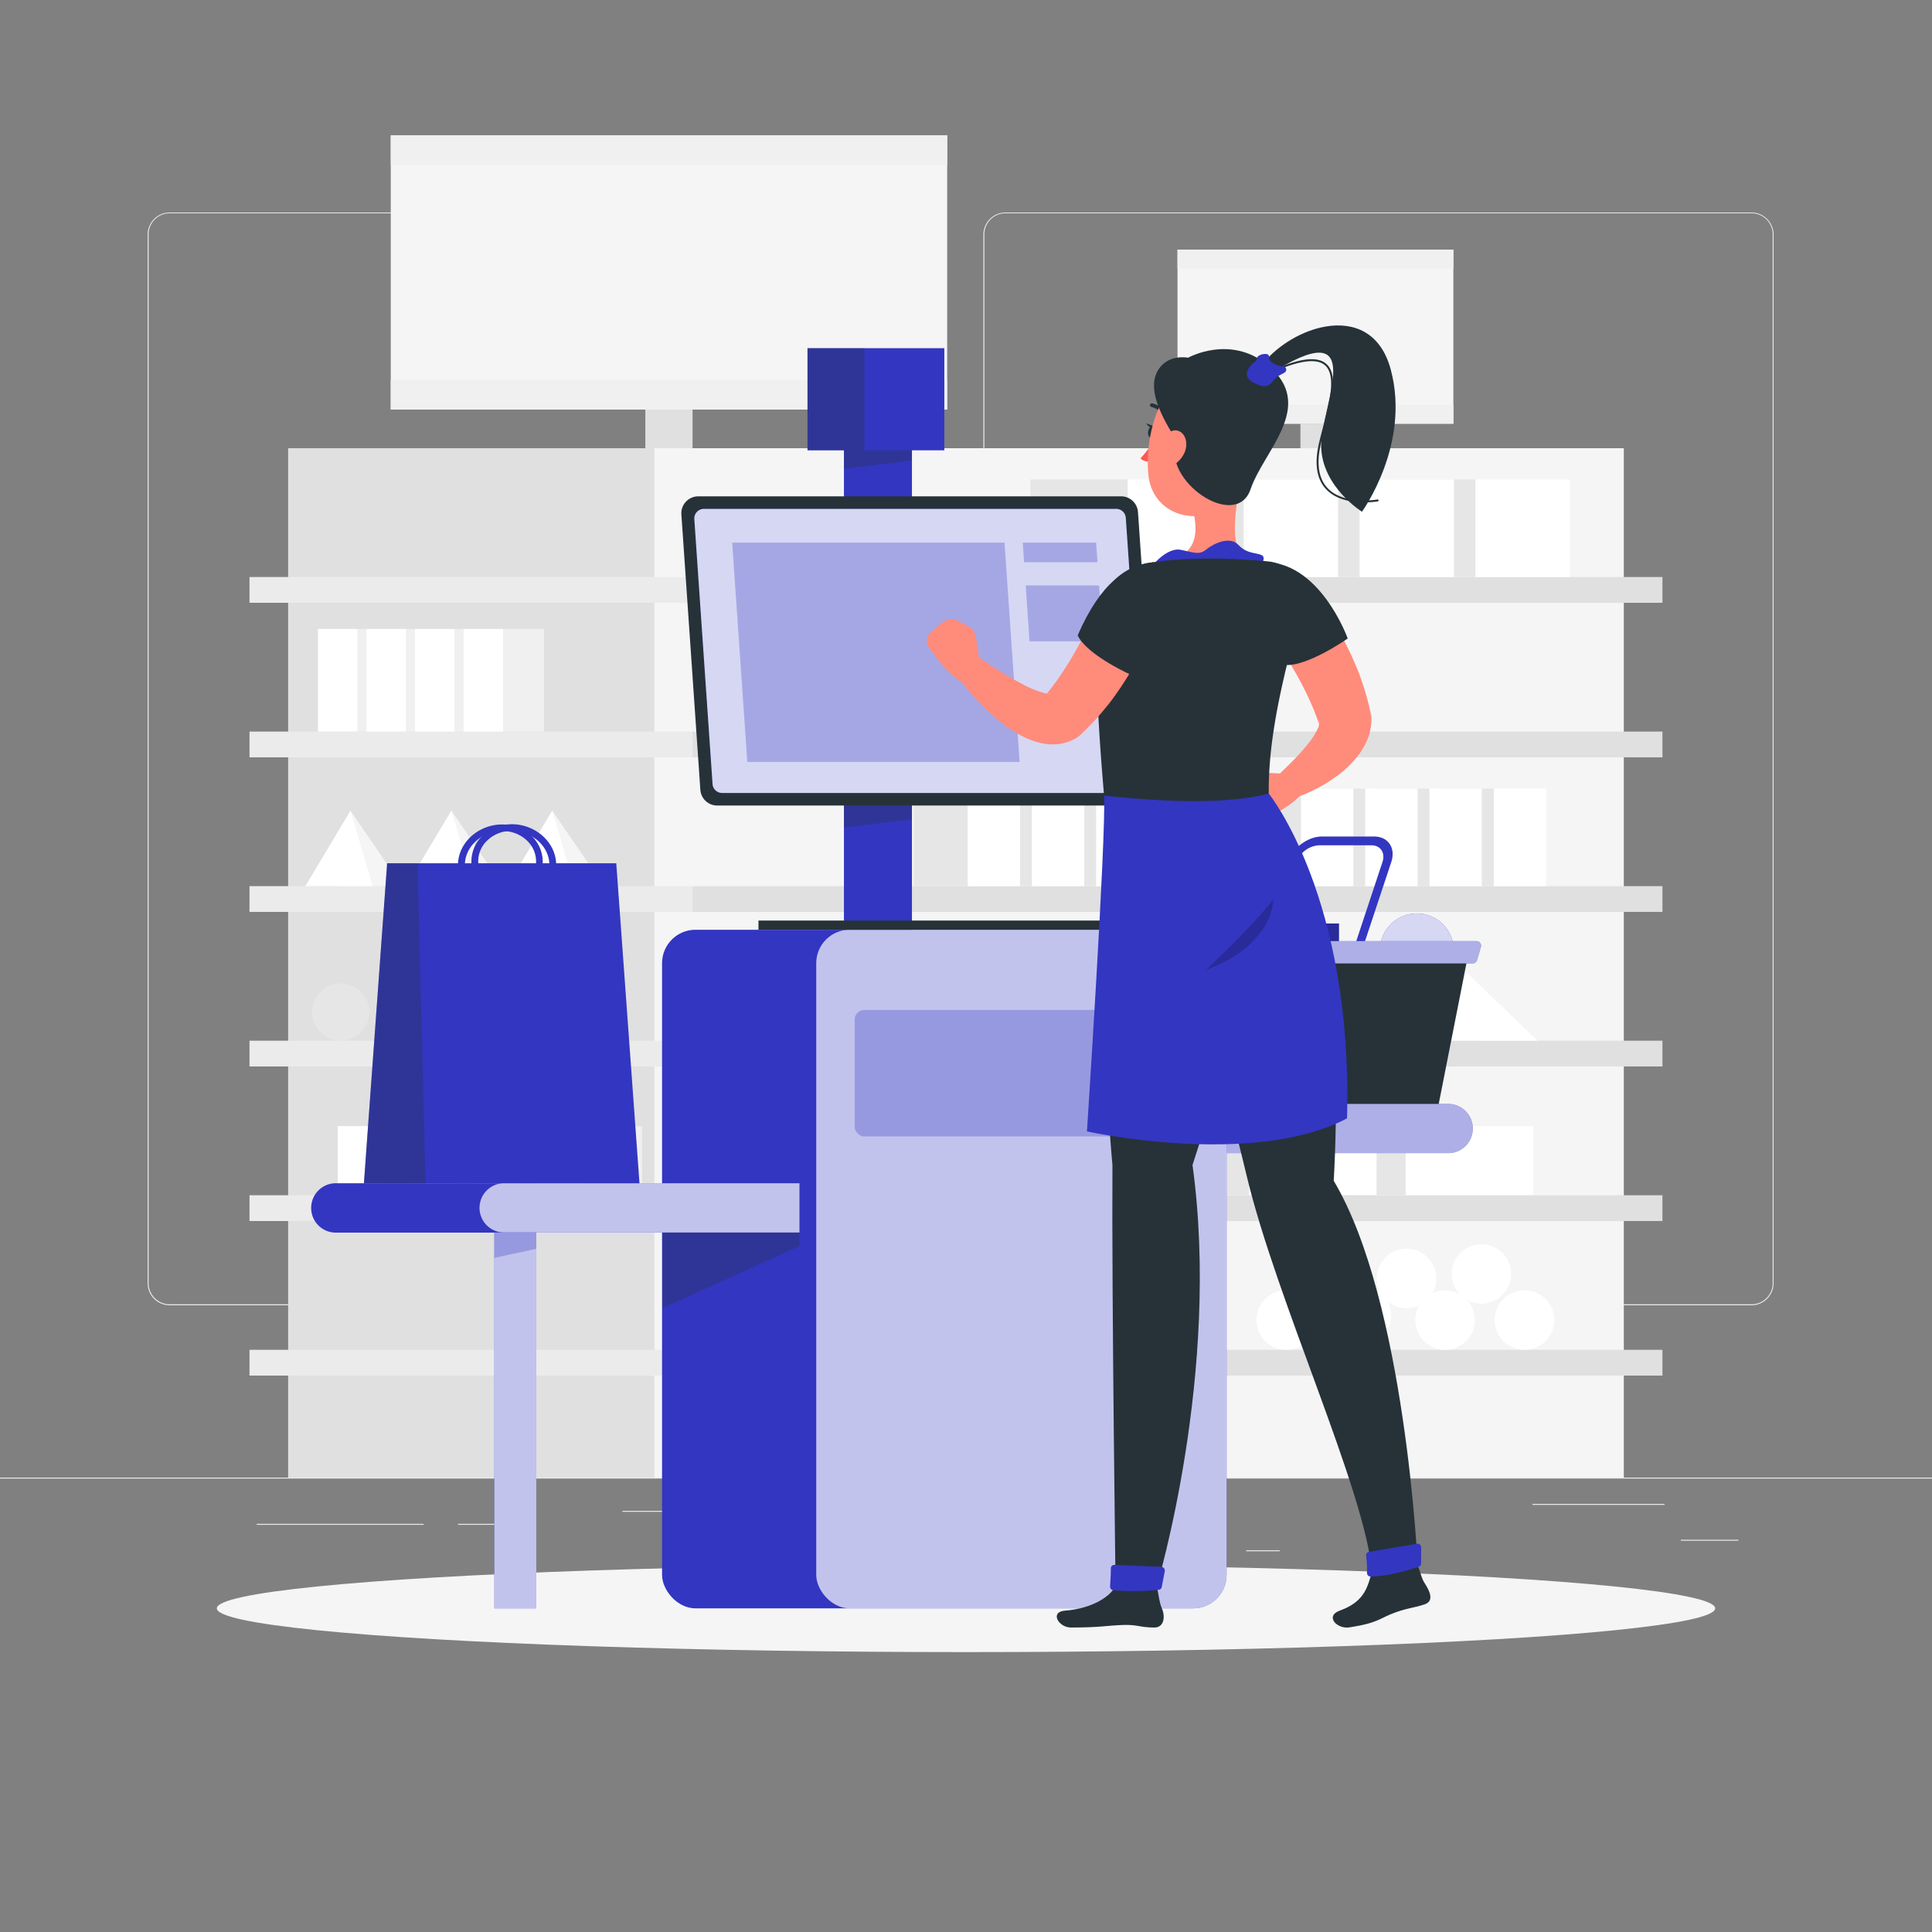 <svg xmlns="http://www.w3.org/2000/svg" viewBox="0 0 500 500"><rect x="0" y="0" width="500" height="500" fill="#808080" stroke="none"/><g id="freepik--background-complete--inject-84"><rect y="382.4" width="500" height="0.25" style="fill:#ebebeb"></rect><rect x="435" y="398.49" width="14.9" height="0.25" style="fill:#ebebeb"></rect><rect x="322.53" y="401.21" width="8.69" height="0.25" style="fill:#ebebeb"></rect><rect x="396.59" y="389.21" width="34.19" height="0.25" style="fill:#ebebeb"></rect><rect x="66.44" y="394.37" width="43.19" height="0.25" style="fill:#ebebeb"></rect><rect x="118.53" y="394.37" width="15.58" height="0.25" style="fill:#ebebeb"></rect><rect x="161.08" y="391.01" width="93.68" height="0.25" style="fill:#ebebeb"></rect><path d="M237,337.8H43.91a5.71,5.71,0,0,1-5.7-5.71V60.66A5.71,5.71,0,0,1,43.91,55H237a5.71,5.71,0,0,1,5.71,5.71V332.09A5.71,5.71,0,0,1,237,337.8ZM43.91,55.2a5.46,5.46,0,0,0-5.45,5.46V332.09a5.46,5.46,0,0,0,5.45,5.46H237a5.47,5.47,0,0,0,5.46-5.46V60.66A5.47,5.47,0,0,0,237,55.2Z" style="fill:#ebebeb"></path><path d="M453.31,337.8H260.21a5.72,5.72,0,0,1-5.71-5.71V60.66A5.72,5.72,0,0,1,260.21,55h193.1A5.71,5.71,0,0,1,459,60.66V332.09A5.71,5.71,0,0,1,453.31,337.8ZM260.21,55.2a5.47,5.47,0,0,0-5.46,5.46V332.09a5.47,5.47,0,0,0,5.46,5.46h193.1a5.47,5.47,0,0,0,5.46-5.46V60.66a5.47,5.47,0,0,0-5.46-5.46Z" style="fill:#ebebeb"></path><rect x="74.57" y="116" width="94.67" height="266.4" style="fill:#e0e0e0"></rect><rect x="169.24" y="116" width="251.01" height="266.4" transform="translate(589.48 498.4) rotate(180)" style="fill:#f5f5f5"></rect><rect x="64.57" y="149.33" width="114.67" height="6.67" style="fill:#ebebeb"></rect><rect x="179.24" y="149.33" width="251.01" height="6.67" transform="translate(609.48 305.33) rotate(180)" style="fill:#e0e0e0"></rect><rect x="64.57" y="189.33" width="114.67" height="6.67" style="fill:#ebebeb"></rect><rect x="179.24" y="189.33" width="251.01" height="6.67" transform="translate(609.48 385.33) rotate(180)" style="fill:#e0e0e0"></rect><rect x="64.57" y="229.33" width="114.67" height="6.67" style="fill:#ebebeb"></rect><rect x="179.24" y="229.33" width="251.01" height="6.67" transform="translate(609.48 465.33) rotate(180)" style="fill:#e0e0e0"></rect><rect x="64.57" y="269.33" width="114.67" height="6.67" style="fill:#ebebeb"></rect><rect x="179.24" y="269.33" width="251.01" height="6.67" transform="translate(609.48 545.33) rotate(180)" style="fill:#e0e0e0"></rect><rect x="64.57" y="309.33" width="114.67" height="6.67" style="fill:#ebebeb"></rect><rect x="179.24" y="309.33" width="251.01" height="6.67" transform="translate(609.48 625.33) rotate(180)" style="fill:#e0e0e0"></rect><rect x="64.57" y="349.33" width="114.67" height="6.67" style="fill:#ebebeb"></rect><rect x="179.24" y="349.33" width="251.01" height="6.67" transform="translate(609.48 705.33) rotate(180)" style="fill:#e0e0e0"></rect><rect x="101.13" y="35" width="144" height="71" style="fill:#f5f5f5"></rect><rect x="167.01" y="106" width="12.22" height="10" style="fill:#e0e0e0"></rect><rect x="101.13" y="98.28" width="144" height="7.72" style="fill:#f0f0f0"></rect><rect x="101.13" y="35" width="144" height="7.72" style="fill:#f0f0f0"></rect><rect x="304.74" y="64.6" width="71.39" height="45.06" style="fill:#f5f5f5"></rect><rect x="336.55" y="109.65" width="7.76" height="6.35" style="fill:#e0e0e0"></rect><rect x="304.74" y="104.76" width="71.39" height="4.9" style="fill:#f0f0f0"></rect><rect x="304.74" y="64.6" width="71.39" height="4.9" style="fill:#f0f0f0"></rect><rect x="356.63" y="124.08" width="25.25" height="25.25" style="fill:#e6e6e6"></rect><rect x="381.88" y="124.08" width="24.42" height="25.25" transform="translate(788.17 273.42) rotate(180)" style="fill:#fff"></rect><rect x="326.63" y="124.08" width="25.25" height="25.25" style="fill:#e6e6e6"></rect><rect x="351.88" y="124.08" width="24.42" height="25.25" transform="translate(728.17 273.42) rotate(180)" style="fill:#fff"></rect><rect x="296.63" y="124.08" width="25.25" height="25.25" style="fill:#e6e6e6"></rect><rect x="321.88" y="124.08" width="24.42" height="25.25" transform="translate(668.17 273.42) rotate(180)" style="fill:#fff"></rect><rect x="266.63" y="124.08" width="25.25" height="25.25" style="fill:#e6e6e6"></rect><rect x="291.88" y="124.08" width="24.42" height="25.25" transform="translate(608.17 273.42) rotate(180)" style="fill:#fff"></rect><rect x="92.52" y="162.77" width="10.58" height="26.56" transform="translate(195.61 352.11) rotate(180)" style="fill:#f0f0f0"></rect><rect x="82.29" y="162.77" width="10.23" height="26.56" style="fill:#fff"></rect><rect x="105.08" y="162.77" width="10.58" height="26.56" transform="translate(220.74 352.11) rotate(180)" style="fill:#f0f0f0"></rect><rect x="94.85" y="162.77" width="10.23" height="26.56" style="fill:#fff"></rect><rect x="117.65" y="162.77" width="10.58" height="26.56" transform="translate(245.87 352.11) rotate(180)" style="fill:#f0f0f0"></rect><rect x="107.42" y="162.77" width="10.23" height="26.56" style="fill:#fff"></rect><rect x="130.21" y="162.77" width="10.58" height="26.56" transform="translate(271.01 352.11) rotate(180)" style="fill:#f0f0f0"></rect><rect x="119.99" y="162.77" width="10.23" height="26.56" style="fill:#fff"></rect><rect x="101.17" y="291.44" width="14.24" height="17.89" transform="translate(216.58 600.78) rotate(180)" style="fill:#f0f0f0"></rect><rect x="87.4" y="291.44" width="13.77" height="17.89" style="fill:#fff"></rect><rect x="118.09" y="291.44" width="14.24" height="17.89" transform="translate(250.42 600.78) rotate(180)" style="fill:#f0f0f0"></rect><rect x="104.32" y="291.44" width="13.77" height="17.89" style="fill:#fff"></rect><rect x="135.01" y="291.44" width="14.24" height="17.89" transform="translate(284.26 600.78) rotate(180)" style="fill:#f0f0f0"></rect><rect x="121.24" y="291.44" width="13.77" height="17.89" style="fill:#fff"></rect><rect x="151.93" y="291.44" width="14.24" height="17.89" transform="translate(318.09 600.78) rotate(180)" style="fill:#f0f0f0"></rect><rect x="138.16" y="291.44" width="13.77" height="17.89" style="fill:#fff"></rect><rect x="372.6" y="204.08" width="13.99" height="25.25" style="fill:#e6e6e6"></rect><rect x="386.59" y="204.08" width="13.53" height="25.25" transform="translate(786.72 433.42) rotate(180)" style="fill:#fff"></rect><rect x="355.97" y="204.08" width="13.99" height="25.25" style="fill:#e6e6e6"></rect><rect x="369.97" y="204.08" width="13.53" height="25.25" transform="translate(753.46 433.42) rotate(180)" style="fill:#fff"></rect><rect x="339.34" y="204.08" width="13.99" height="25.25" style="fill:#e6e6e6"></rect><rect x="353.34" y="204.08" width="13.53" height="25.25" transform="translate(720.21 433.42) rotate(180)" style="fill:#fff"></rect><rect x="322.72" y="204.08" width="13.99" height="25.25" style="fill:#e6e6e6"></rect><rect x="336.71" y="204.08" width="13.53" height="25.25" transform="translate(686.96 433.42) rotate(180)" style="fill:#fff"></rect><rect x="286.34" y="204.08" width="13.99" height="25.25" style="fill:#e6e6e6"></rect><rect x="300.33" y="204.08" width="13.53" height="25.25" transform="translate(614.2 433.42) rotate(180)" style="fill:#fff"></rect><rect x="269.71" y="204.08" width="13.99" height="25.25" style="fill:#e6e6e6"></rect><rect x="283.71" y="204.08" width="13.53" height="25.25" transform="translate(580.95 433.42) rotate(180)" style="fill:#fff"></rect><rect x="253.09" y="204.08" width="13.99" height="25.25" style="fill:#e6e6e6"></rect><rect x="267.08" y="204.08" width="13.53" height="25.25" transform="translate(547.69 433.42) rotate(180)" style="fill:#fff"></rect><rect x="236.46" y="204.08" width="13.99" height="25.25" style="fill:#e6e6e6"></rect><rect x="250.45" y="204.08" width="13.53" height="25.25" transform="translate(514.44 433.42) rotate(180)" style="fill:#fff"></rect><rect x="329.69" y="291.45" width="34.1" height="17.83" style="fill:#e6e6e6"></rect><rect x="363.78" y="291.45" width="32.97" height="17.83" transform="translate(760.54 600.72) rotate(180)" style="fill:#fff"></rect><rect x="289.17" y="291.45" width="34.1" height="17.83" style="fill:#e6e6e6"></rect><rect x="323.27" y="291.45" width="32.97" height="17.83" transform="translate(679.52 600.72) rotate(180)" style="fill:#fff"></rect><rect x="248.66" y="291.45" width="34.1" height="17.83" style="fill:#e6e6e6"></rect><rect x="282.76" y="291.45" width="32.97" height="17.83" transform="translate(598.49 600.72) rotate(180)" style="fill:#fff"></rect><rect x="208.15" y="291.45" width="34.1" height="17.83" style="fill:#e6e6e6"></rect><rect x="242.25" y="291.45" width="32.97" height="17.83" transform="translate(517.47 600.72) rotate(180)" style="fill:#fff"></rect><circle cx="208.71" cy="178.08" r="11.25" style="fill:#e6e6e6"></circle><circle cx="238.71" cy="178.08" r="11.25" style="fill:#e6e6e6"></circle><circle cx="268.71" cy="178.08" r="11.25" style="fill:#e6e6e6"></circle><circle cx="298.71" cy="178.08" r="11.25" style="fill:#e6e6e6"></circle><circle cx="88.19" cy="261.92" r="7.42" transform="translate(-57.82 27.27) rotate(-13.28)" style="fill:#e6e6e6"></circle><circle cx="107.97" cy="261.92" r="7.42" transform="translate(-57.29 31.81) rotate(-13.28)" style="fill:#e6e6e6"></circle><circle cx="127.75" cy="261.92" r="7.42" transform="translate(-163.12 279.71) rotate(-67.5)" style="fill:#e6e6e6"></circle><circle cx="147.52" cy="261.92" r="7.42" transform="translate(-141.99 181.03) rotate(-45)" style="fill:#e6e6e6"></circle><circle cx="332.88" cy="341.63" r="7.71" transform="translate(-110.13 518.44) rotate(-67.5)" style="fill:#fff"></circle><circle cx="353.43" cy="341.63" r="7.71" transform="matrix(0.97, -0.23, 0.23, 0.97, -69.04, 90.34)" style="fill:#fff"></circle><circle cx="373.98" cy="341.63" r="7.71" transform="translate(-84.76 556.41) rotate(-67.5)" style="fill:#fff"></circle><circle cx="394.53" cy="341.63" r="7.71" transform="translate(-72.07 575.39) rotate(-67.5)" style="fill:#fff"></circle><circle cx="343.46" cy="330.87" r="7.71" transform="translate(-133.36 339.77) rotate(-45)" style="fill:#fff"></circle><circle cx="364.01" cy="330.87" r="7.71" transform="translate(-80.97 540.55) rotate(-67.5)" style="fill:#fff"></circle><circle cx="384.56" cy="330.87" r="7.71" transform="matrix(0.97, -0.23, 0.23, 0.97, -65.73, 97.2)" style="fill:#fff"></circle><circle cx="233.1" cy="341.63" r="7.71" transform="translate(-173.29 264.89) rotate(-45)" style="fill:#fff"></circle><circle cx="253.65" cy="341.63" r="7.71" transform="translate(-159.04 445.24) rotate(-67.5)" style="fill:#fff"></circle><circle cx="274.2" cy="341.63" r="7.71" transform="translate(-71.15 72.14) rotate(-13.28)" style="fill:#fff"></circle><circle cx="294.75" cy="341.63" r="7.71" transform="translate(-133.67 483.2) rotate(-67.5)" style="fill:#fff"></circle><circle cx="243.68" cy="330.87" r="7.71" transform="translate(-155.26 429.38) rotate(-67.5)" style="fill:#fff"></circle><circle cx="264.23" cy="330.87" r="7.71" transform="translate(-156.57 283.75) rotate(-45)" style="fill:#fff"></circle><circle cx="284.78" cy="330.87" r="7.71" transform="translate(-129.89 467.35) rotate(-67.5)" style="fill:#fff"></circle><polygon points="376.96 249.2 382.61 269.33 353.01 269.33 376.96 249.2" style="fill:#e0e0e0"></polygon><polygon points="376.96 249.2 366.67 269.33 397.9 269.33 376.96 249.2" style="fill:#fff"></polygon><polygon points="330.15 249.2 335.8 269.33 306.19 269.33 330.15 249.2" style="fill:#e0e0e0"></polygon><polygon points="330.15 249.2 319.86 269.33 351.09 269.33 330.15 249.2" style="fill:#fff"></polygon><polygon points="283.33 249.2 288.99 269.33 259.38 269.33 283.33 249.2" style="fill:#e0e0e0"></polygon><polygon points="283.33 249.2 273.04 269.33 304.28 269.33 283.33 249.2" style="fill:#fff"></polygon><polygon points="90.7 209.78 87.55 229.33 104.06 229.33 90.7 209.78" style="fill:#f5f5f5"></polygon><polygon points="90.7 209.78 96.44 229.33 79.02 229.33 90.7 209.78" style="fill:#fff"></polygon><polygon points="116.81 209.78 113.66 229.33 130.17 229.33 116.81 209.78" style="fill:#f5f5f5"></polygon><polygon points="116.81 209.78 122.55 229.33 105.13 229.33 116.81 209.78" style="fill:#fff"></polygon><polygon points="142.92 209.78 139.76 229.33 156.28 229.33 142.92 209.78" style="fill:#f5f5f5"></polygon><polygon points="142.92 209.78 148.66 229.33 131.24 229.33 142.92 209.78" style="fill:#fff"></polygon><polygon points="236.52 249.2 242.17 269.33 212.57 269.33 236.52 249.2" style="fill:#e0e0e0"></polygon><polygon points="236.52 249.2 226.23 269.33 257.47 269.33 236.52 249.2" style="fill:#fff"></polygon></g><g id="freepik--Shadow--inject-84"><ellipse id="freepik--path--inject-84" cx="250" cy="416.24" rx="193.89" ry="11.32" style="fill:#f5f5f5"></ellipse></g><g id="freepik--cash-register--inject-84"><path d="M292,285.69h82.79a6.37,6.37,0,0,1,6.37,6.37h0a6.37,6.37,0,0,1-6.37,6.37H292Z" style="fill:#3336C1"></path><path d="M292,285.69h82.79a6.37,6.37,0,0,1,6.37,6.37h0a6.37,6.37,0,0,1-6.37,6.37H292Z" style="fill:#fff;opacity:0.6"></path><circle cx="366.68" cy="245.97" r="9.57" transform="translate(43.05 546.33) rotate(-76.72)" style="fill:#3336C1"></circle><circle cx="366.68" cy="245.97" r="9.57" transform="translate(43.05 546.33) rotate(-76.72)" style="fill:#fff;opacity:0.8"></circle><polygon points="300.81 247.25 379.92 247.25 372.34 285.69 308.38 285.69 300.81 247.25" style="fill:#263238"></polygon><path d="M298.6,243.56h83.52a1.18,1.18,0,0,1,1.14,1.51l-1,3.41a1.19,1.19,0,0,1-1.14.85H299.59a1.19,1.19,0,0,1-1.14-.85l-1-3.41A1.18,1.18,0,0,1,298.6,243.56Z" style="fill:#3336C1"></path><path d="M298.6,243.56h83.52a1.18,1.18,0,0,1,1.14,1.51l-1,3.41a1.19,1.19,0,0,1-1.14.85H299.59a1.19,1.19,0,0,1-1.14-.85l-1-3.41A1.18,1.18,0,0,1,298.6,243.56Z" style="fill:#fff;opacity:0.6"></path><rect x="308.53" y="239" width="38" height="4.56" style="fill:#3336C1"></rect><rect x="308.53" y="239" width="38" height="4.56" style="opacity:0.2"></rect><path d="M330.36,251.88a1.23,1.23,0,0,1-1.33.84c-3-.51-4.48-3.24-3.39-6.53l7.65-23.09c1.21-3.65,5.16-6.61,8.8-6.61h13.55c3.64,0,5.62,3,4.42,6.61l-6.79,20.46H351l6.78-20.46c.8-2.39-.5-4.34-2.89-4.34H341.34a6.61,6.61,0,0,0-5.78,4.34l-7.65,23.09c-.65,1.95.1,3.61,1.69,4.15a1.21,1.21,0,0,1,.76,1.54Z" style="fill:#3336C1"></path><rect x="171.34" y="240.62" width="146.1" height="175.62" rx="8.65" style="fill:#3336C1"></rect><path d="M206.9,306.22H86.9a6.38,6.38,0,0,0-6.37,6.38h0A6.37,6.37,0,0,0,86.9,319h120Z" style="fill:#3336C1"></path><polygon points="206.9 322.5 171.49 338.53 171.49 318.96 206.9 318.96 206.9 322.5" style="fill:#263238;opacity:0.3"></polygon><path d="M206.9,306.22H130.47a6.38,6.38,0,0,0-6.37,6.38h0a6.38,6.38,0,0,0,6.37,6.37H206.9Z" style="fill:#fff;opacity:0.7"></path><rect x="211.24" y="240.62" width="106.2" height="175.62" rx="8.65" style="fill:#fff;opacity:0.7"></rect><rect x="127.94" y="318.97" width="10.85" height="97.27" style="fill:#3336C1"></rect><rect x="127.94" y="318.97" width="10.85" height="97.27" style="fill:#fff;opacity:0.7"></rect><polygon points="138.79 323.19 127.94 325.54 127.94 318.96 138.79 318.96 138.79 323.19" style="fill:#3336C1;opacity:0.3"></polygon><rect x="221.18" y="261.38" width="86.31" height="32.73" rx="2.47" style="fill:#3336C1;opacity:0.3"></rect><polygon points="159.49 223.41 100.19 223.41 94.18 306.23 165.5 306.23 159.49 223.41" style="fill:#3336C1"></polygon><polygon points="108.06 223.41 100.19 223.41 94.18 306.23 110.14 306.23 108.06 223.41" style="fill:#263238;opacity:0.3"></polygon><path d="M133.45,233.51c-5.54,0-10.5-3.89-11.33-9.07a9.19,9.19,0,0,1,1.84-7.15,10.64,10.64,0,0,1,7.47-3.93c5.95-.54,11.51,3.51,12.39,9a9.21,9.21,0,0,1-1.85,7.16,10.6,10.6,0,0,1-7.46,3.93C134.15,233.49,133.8,233.51,133.45,233.51Zm-.95-18.44c-.3,0-.61,0-.91,0a8.91,8.91,0,0,0-6.24,3.26,7.46,7.46,0,0,0-1.49,5.8c.73,4.61,5.44,8,10.49,7.54a8.91,8.91,0,0,0,6.24-3.26,7.46,7.46,0,0,0,1.49-5.8C141.39,218.32,137.19,215.07,132.5,215.07Z" style="fill:#3336C1"></path><path d="M129,233.51c-.35,0-.7,0-1.06,0a10.6,10.6,0,0,1-7.46-3.93,9.16,9.16,0,0,1-1.84-7.16c.87-5.5,6.43-9.55,12.38-9a10.62,10.62,0,0,1,7.47,3.93,9.15,9.15,0,0,1,1.84,7.15C139.47,229.62,134.5,233.51,129,233.51Zm1-18.44c-4.7,0-8.9,3.25-9.59,7.58a7.46,7.46,0,0,0,1.49,5.8,8.91,8.91,0,0,0,6.24,3.26c5.05.45,9.76-2.93,10.5-7.54a7.42,7.42,0,0,0-1.5-5.8,8.89,8.89,0,0,0-6.23-3.26C130.52,215.08,130.22,215.07,129.92,215.07Z" style="fill:#3336C1"></path><rect x="218.41" y="110.56" width="17.6" height="130.07" style="fill:#3336C1"></rect><polygon points="236.01 180.2 218.41 180.2 218.41 214.19 236.01 212.02 236.01 180.2" style="fill:#263238;opacity:0.3"></polygon><polygon points="236.01 111.45 218.41 111.45 218.41 121.34 236.01 119.17 236.01 111.45" style="fill:#263238;opacity:0.3"></polygon><path d="M181.25,204.39l-4.91-71.25a4.39,4.39,0,0,1,4.38-4.69H290.13a4.38,4.38,0,0,1,4.38,4.08l4.9,71.25a4.38,4.38,0,0,1-4.38,4.69H185.62A4.37,4.37,0,0,1,181.25,204.39Z" style="fill:#263238"></path><path d="M288.87,131.7H182.16a2.48,2.48,0,0,0-2.47,2.65l4.72,68.56a2.48,2.48,0,0,0,2.47,2.31H293.59a2.48,2.48,0,0,0,2.48-2.65L291.35,134A2.48,2.48,0,0,0,288.87,131.7Z" style="fill:#3336C1"></path><path d="M288.87,131.7H182.16a2.48,2.48,0,0,0-2.47,2.65l4.72,68.56a2.48,2.48,0,0,0,2.47,2.31H293.59a2.48,2.48,0,0,0,2.48-2.65L291.35,134A2.48,2.48,0,0,0,288.87,131.7Z" style="fill:#fff;opacity:0.8"></path><rect x="196.29" y="238.24" width="93.66" height="2.38" style="fill:#263238"></rect><polygon points="263.88 197.19 193.4 197.19 189.49 140.43 259.97 140.43 263.88 197.19" style="fill:#3336C1;opacity:0.3"></polygon><polygon points="284.03 145.51 265.04 145.51 264.69 140.43 283.68 140.43 284.03 145.51" style="fill:#3336C1;opacity:0.3"></polygon><polygon points="285.43 165.98 266.44 165.98 265.45 151.5 284.44 151.5 285.43 165.98" style="fill:#3336C1;opacity:0.3"></polygon><rect x="208.98" y="90.11" width="35.41" height="26.43" style="fill:#3336C1"></rect><rect x="208.98" y="90.11" width="14.73" height="26.43" style="fill:#263238;opacity:0.3"></rect></g><g id="freepik--Character--inject-84"><path d="M320.8,203.81l1.95-2.49a3.67,3.67,0,0,1,3.07-1.4l5.56.25a6.91,6.91,0,0,1,5.46,3.15l.74,1.16c-3,4.35-9.37,6.87-9.37,6.87l-1.74.92a3.06,3.06,0,0,1-4.19-1.19l-1.87-3.44A3.52,3.52,0,0,1,320.8,203.81Z" style="fill:#ff8b7b"></path><path d="M340.15,153.94c.58.71,1,1.21,1.42,1.81s.84,1.15,1.25,1.72c.82,1.16,1.57,2.34,2.32,3.52a83.56,83.56,0,0,1,4,7.38c.62,1.26,1.18,2.56,1.75,3.86s1.05,2.63,1.51,4a64.47,64.47,0,0,1,2.32,8.33l.11.46a4.47,4.47,0,0,1,.1,1,14.31,14.31,0,0,1-1,5.22,18.59,18.59,0,0,1-2.15,3.89,26.29,26.29,0,0,1-5.18,5.24,39.5,39.5,0,0,1-5.58,3.58,40.46,40.46,0,0,1-6,2.59,3.77,3.77,0,0,1-3.87-6.25l.25-.24c1.23-1.23,2.65-2.56,3.88-3.86a46.89,46.89,0,0,0,3.44-3.95,18,18,0,0,0,2.35-3.75c.5-1.12.44-2,.29-2l.21,1.42c-.75-2.16-1.55-4.3-2.52-6.43s-2-4.22-3.16-6.3-2.35-4.12-3.64-6.12c-.64-1-1.3-2-2-3l-1-1.44-.92-1.3-.24-.34a7.5,7.5,0,0,1,11.94-9.05Z" style="fill:#ff8b7b"></path><path d="M326.43,145.46c-2.82,6.4-2.64,14.39,6,26.61,5.74.63,16.36-6.83,16.36-6.83S341.5,144.79,326.43,145.46Z" style="fill:#263238"></path><path d="M321.62,123.21c-1.67,6.2-3.73,17.56.29,21.69,0,0-5.87-.88-18.33,6.83-3.61-5.18-.93-6.83-.93-6.83,7-1.65,7.24-6.77,6.39-11.59Z" style="fill:#ff8b7b"></path><path d="M296.26,149.51c1.85-4,6.21-7.81,9.22-7.24s4.84,1.51,6.62,0,6.18-3.71,8.42-1.22c3.15,3.48,7.92,1,6.12,4.81C324.7,150,296.26,149.51,296.26,149.51Z" style="fill:#3336C1"></path><path d="M299.09,111.83c-.12.85-.66,1.51-1.2,1.47s-.88-.76-.76-1.61.66-1.5,1.2-1.46S299.22,111,299.09,111.83Z" style="fill:#263238"></path><path d="M298.56,110.29l-1.9-.73S297.45,111.22,298.56,110.29Z" style="fill:#263238"></path><path d="M298.91,113.43a25,25,0,0,1-3.74,5.19c.95,1.12,2.88.78,2.88.78Z" style="fill:#ff5652"></path><path d="M297.68,105.09a.5.5,0,0,1-.06-.36.51.51,0,0,1,.62-.33,5.2,5.2,0,0,1,3.6,2.92.44.44,0,0,1-.31.6.54.54,0,0,1-.65-.31,4.17,4.17,0,0,0-2.88-2.28A.56.56,0,0,1,297.68,105.09Z" style="fill:#263238"></path><path d="M326.92,110.77c-1.89,10-2.47,14.27-8.18,19.07-8.59,7.23-20.4,3.41-21.52-6.8-1-9.18,2.23-24,12.54-27.31A13,13,0,0,1,326.92,110.77Z" style="fill:#ff8b7b"></path><path d="M304.5,114c-3.62-5.67-7.54-12.75-5.08-17.67s8.05-3.75,8.05-3.75S318.3,86.5,328,94.42c12.86,10.53-.93,22.12-4.34,32.16C319.89,137.63,300.45,124.25,304.5,114Z" style="fill:#263238"></path><path d="M359.92,95.62c-5.23-19.45-28.17-10.51-34.84,1l2.72.71c27.37-17.66,13.89,7.87,14.12,18.28s10.55,16.82,10.55,16.82S365.14,115.06,359.92,95.62Z" style="fill:#263238"></path><path d="M353,130c-2.92,0-7-.55-9.66-3.24-2.4-2.43-3.15-6.14-2.21-11,.3-1.54.78-3.35,1.28-5.26,1.58-6,3.55-13.38.45-16-2.18-1.85-6.77-1.2-13.65,1.91a.24.24,0,0,1-.33-.12.25.25,0,0,1,.13-.33c7.16-3.25,11.8-3.85,14.17-1.84,3.34,2.82,1.42,10.09-.28,16.51-.51,1.9-1,3.7-1.28,5.23-.9,4.72-.2,8.28,2.08,10.59,4.25,4.3,12.69,2.84,12.78,2.82a.25.25,0,1,1,.08.5A22.94,22.94,0,0,1,353,130Z" style="fill:#263238"></path><path d="M328.39,92.34c.25-1.27-2.95-.74-3.1.39s-.57.5-1.82,2.15-1.42,3.59,2.68,4.87c2.6.81,3-1.19,4.33-2.19.73-.54,1.55-.82,2.08-1.23a.83.83,0,0,0-.42-1.48C330.46,94.71,328.13,93.59,328.39,92.34Z" style="fill:#3336C1"></path><path d="M306.34,117.56a7,7,0,0,1-4.42,3.54c-2.35.52-3.24-2.19-2.35-4.83.8-2.36,3-5.49,5.24-4.81S307.61,115.27,306.34,117.56Z" style="fill:#ff8b7b"></path><path d="M349.13,421.17c7.77-1.16,7.92-2.45,12.09-3.91,3.57-1.26,4.57-1.08,7.45-2.05,2.41-.81,1.59-3.1,0-5.54-.79-1.22-.91-2.38-1.78-4.55l-11.81,1.75c-1.14,3.3-1.55,7.52-8.29,9.93C342.78,418.24,346,421.63,349.13,421.17Z" style="fill:#263238"></path><path d="M277.11,421.2c7.73,0,9.21-.51,13.56-.66,3.72-.13,4.33.66,8.1.66,2.5,0,2.85-2.82,1.93-4.93-.71-1.64-.82-3.61-1.34-5.74H288.71c-1.92,3.37-7.16,5.87-13,6.29C271.51,417.13,274,421.2,277.11,421.2Z" style="fill:#263238"></path><path d="M286.14,210.63s-1.54,55.58,1.76,90.88c-.21,33.13.81,109,.81,109,.26,1.69,9.14,1,10.65,0,0,0,16.65-55.27,9.26-109,18.49-56.06,14.5-90.88,14.5-90.88Z" style="fill:#263238"></path><path d="M297.23,210.63s18.06,62.73,25.38,93.54c7.7,32.35,30.58,81.26,32.48,102.7,2,.79,8.39-.09,11.81-1.75,0,0-3.13-68.37-21.73-99.52,4.2-76.64-16.6-95-16.6-95Z" style="fill:#263238"></path><path d="M353.55,402.58a31.15,31.15,0,0,1,.23,4.43.93.93,0,0,0,.93,1c4.42,0,10.53-1.88,12.46-2.54a.9.9,0,0,0,.62-.85l0-4.19a.93.93,0,0,0-1.08-.91l-12.44,2.09A.9.9,0,0,0,353.55,402.58Z" style="fill:#3336C1"></path><path d="M287.49,405.86c0,1.15-.1,3.2-.21,4.71a1,1,0,0,0,.85,1,63.24,63.24,0,0,0,11.75-.13.86.86,0,0,0,.77-.7l.8-4.13a1,1,0,0,0-.91-1.13L288.4,405A.86.86,0,0,0,287.49,405.86Z" style="fill:#3336C1"></path><path d="M283.74,160.68a190.58,190.58,0,0,0,.28,19.41c.33,8.43.91,16.72,2.12,30.54h42.43c-.85-11.95.54-25.57,8.16-52.46a9.9,9.9,0,0,0-8.46-12.87c-1.68-.17-3.47-.31-5.3-.4a135.92,135.92,0,0,0-19.26,0c-2.1.19-4.27.46-6.34.75A16,16,0,0,0,283.74,160.68Z" style="fill:#263238"></path><path d="M328.36,205.38c-8.49,2.17-21.41,2.79-42.62.53.51,11.25-4.44,86.9-4.44,86.9s43,9.45,67.31-3.38C350.18,232.26,328.36,205.38,328.36,205.38Z" style="fill:#3336C1"></path><path d="M312.13,251s11.67-10.87,17.43-18.29C329.1,240.49,322.15,247.47,312.13,251Z" style="opacity:0.2"></path><path d="M247.75,160.62l2.82,1.43a3.68,3.68,0,0,1,2,2.74l.83,5.5a6.86,6.86,0,0,1-2,6l-1,1c-4.84-2.06-8.56-7.85-8.56-7.85l-1.24-1.53a3.06,3.06,0,0,1,.35-4.35l3-2.5A3.52,3.52,0,0,1,247.75,160.62Z" style="fill:#ff8b7b"></path><path d="M298.4,161.62c-.31.86-.54,1.46-.81,2.15s-.56,1.31-.84,2c-.56,1.3-1.18,2.55-1.81,3.8a77.75,77.75,0,0,1-4.22,7.28c-.76,1.18-1.57,2.34-2.39,3.49s-1.7,2.27-2.63,3.36a62.67,62.67,0,0,1-5.92,6.3l-.28.27a5.1,5.1,0,0,1-.83.64,11.43,11.43,0,0,1-4,1.54,12.6,12.6,0,0,1-3.58.14,18.08,18.08,0,0,1-5.26-1.46,33,33,0,0,1-7.23-4.55,57.38,57.38,0,0,1-5.66-5.3,60.53,60.53,0,0,1-4.87-5.86,3.76,3.76,0,0,1,5.1-5.36l.17.11c1.86,1.21,3.83,2.53,5.75,3.71s3.86,2.33,5.76,3.3a26.3,26.3,0,0,0,5.36,2.17,4.07,4.07,0,0,0,1.67.16c.13,0,.12-.1,0-.1a1.56,1.56,0,0,0-.68.18l-1.1.92c1.46-1.76,2.88-3.56,4.19-5.49s2.58-3.91,3.75-6,2.31-4.15,3.36-6.29c.53-1.06,1-2.14,1.53-3.21l.71-1.6.64-1.45.17-.38a7.5,7.5,0,0,1,13.93,5.53Z" style="fill:#ff8b7b"></path><path d="M298.54,145.49c-6.93.9-13.67,5.2-19.64,18.94,2.44,5.24,14.32,10.47,14.32,10.47S306.92,158,298.54,145.49Z" style="fill:#263238"></path></g></svg>